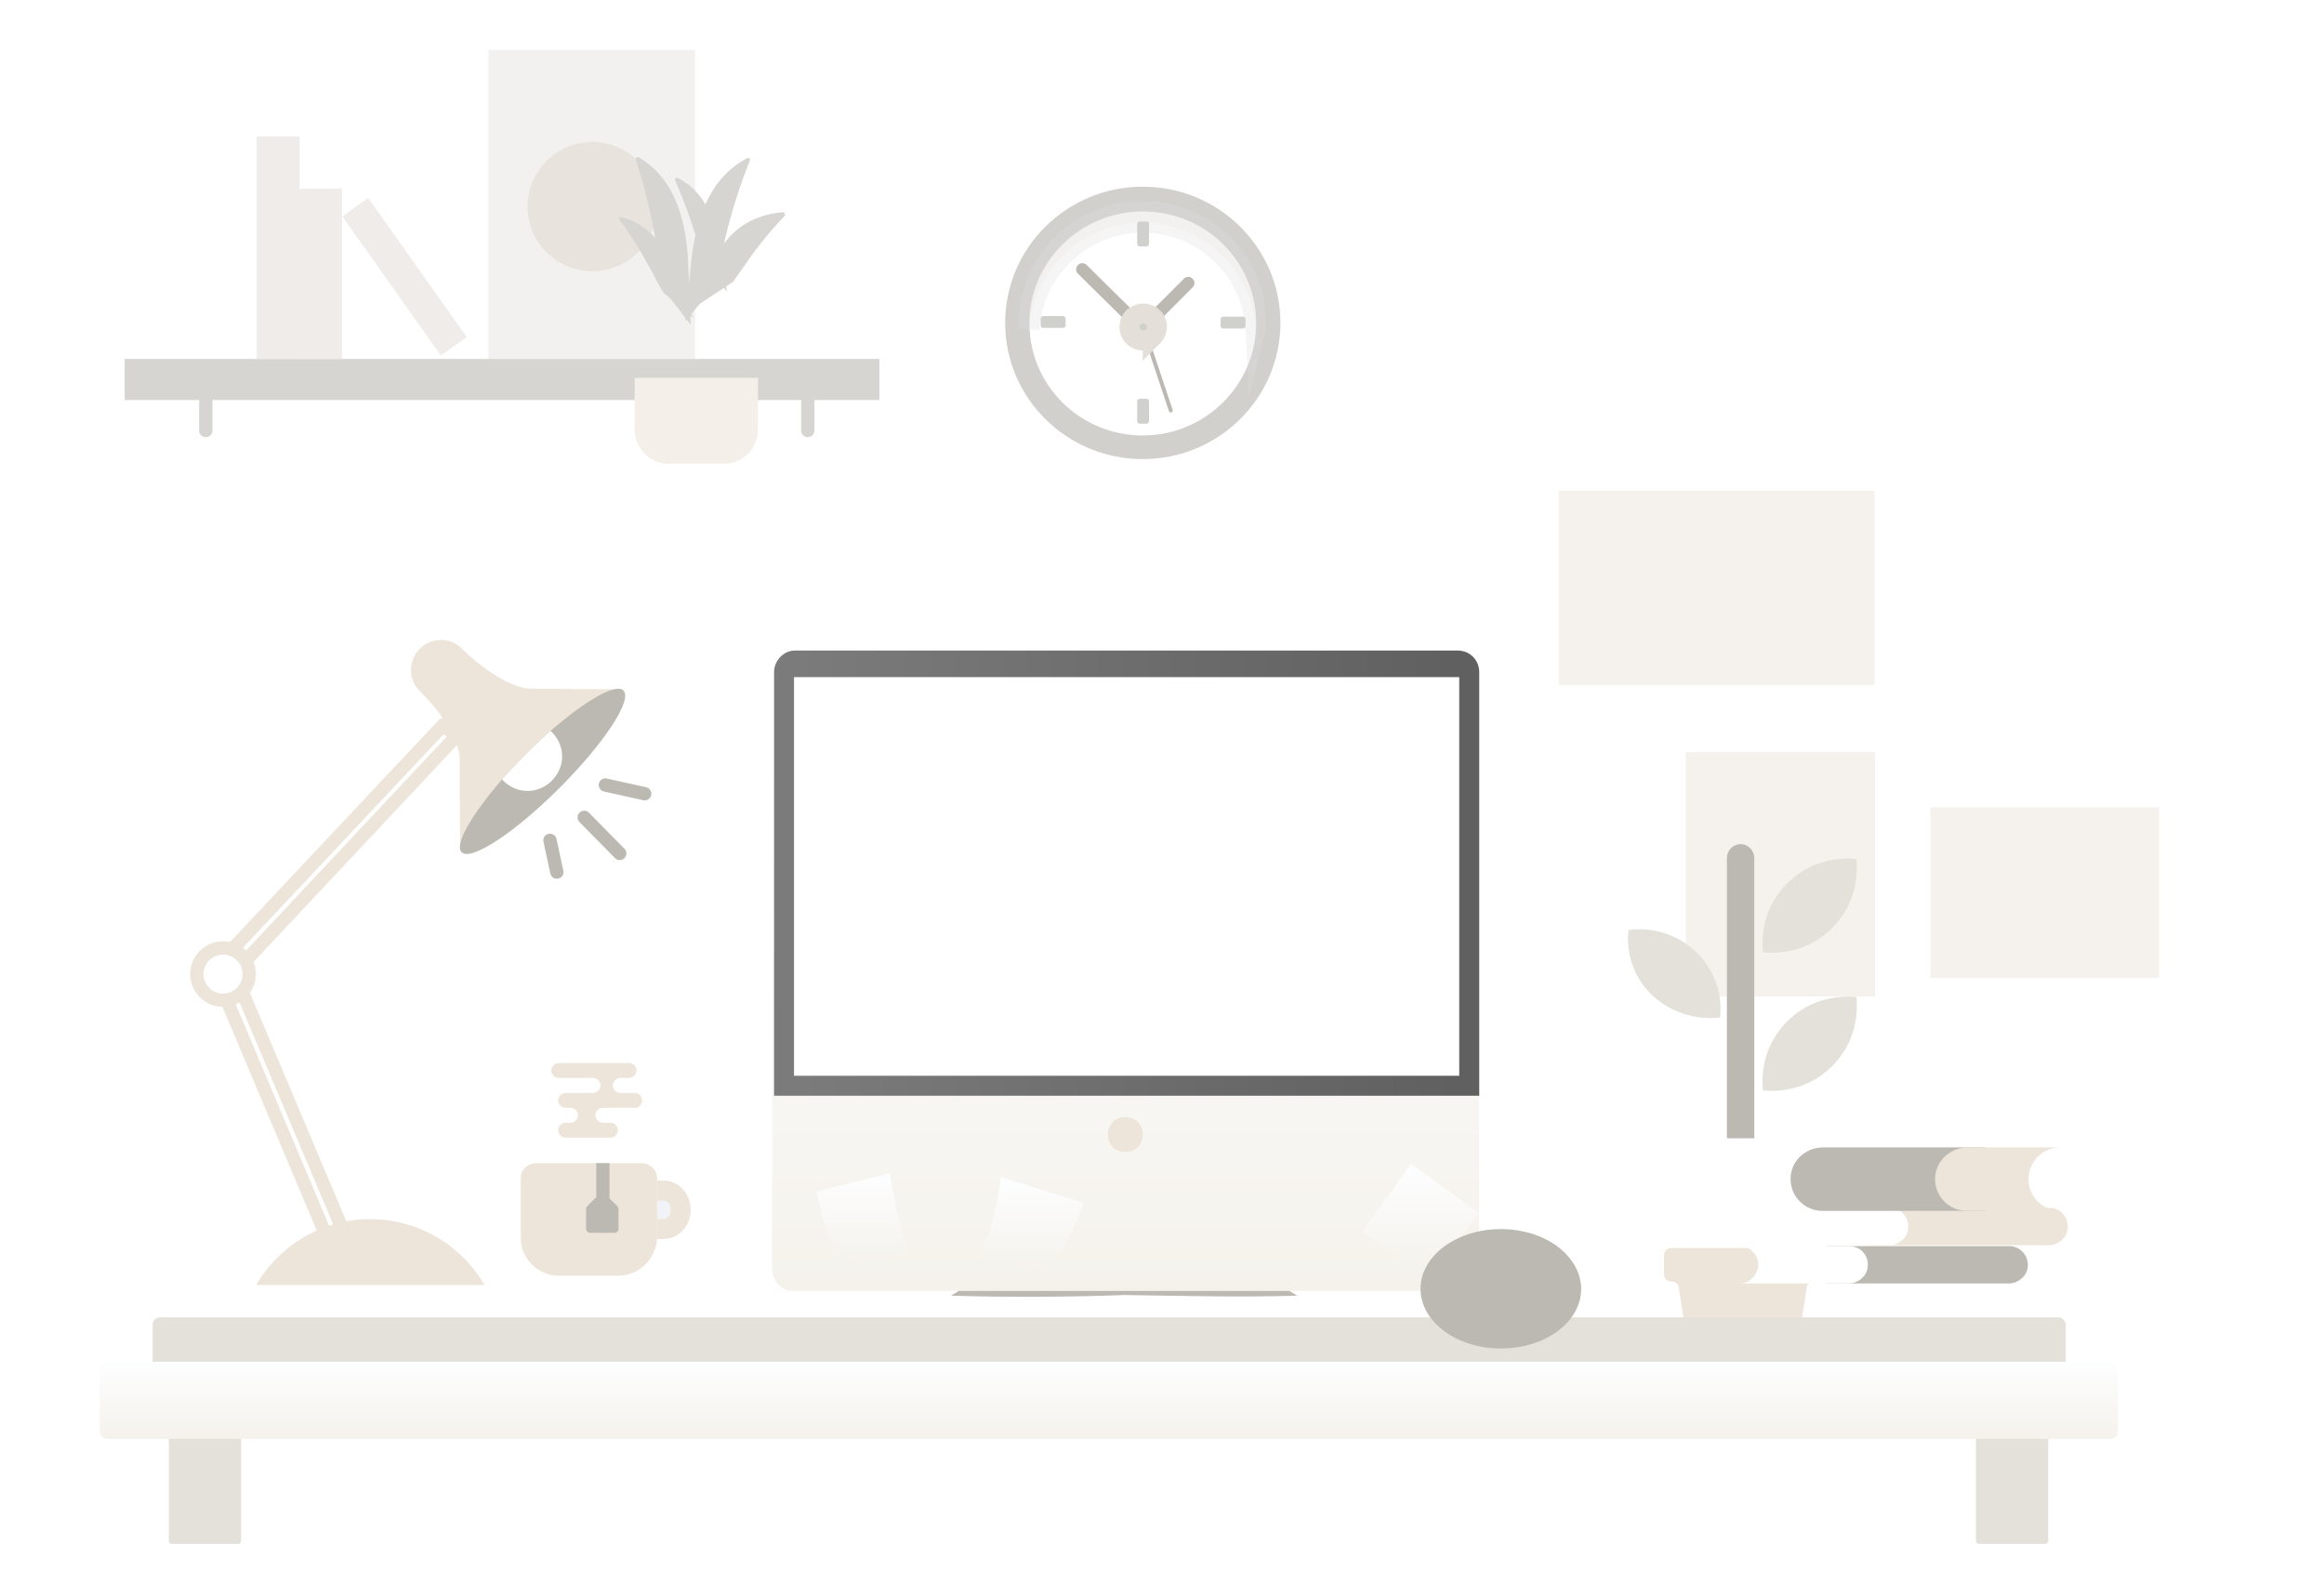 <svg xmlns="http://www.w3.org/2000/svg" width="233" height="160" fill="none" viewBox="0 0 233 160">
  <g clip-path="url(#a)">
    <path fill="#fff" d="M33.6 126.042 21.424 97.169 44.463 72.66l1.248 1.185-22.225 23.697 11.737 27.813-1.623.686Z"/>
    <path fill="#EDE5DA" fill-rule="evenodd" d="M44.444 71.995a.667.667 0 0 1 .478.183l1.249 1.185a.666.666 0 0 1 .027.939l-21.93 23.38 11.57 27.415a.665.665 0 0 1-.355.872l-1.624.686a.666.666 0 0 1-.874-.355L20.81 97.428a.666.666 0 0 1 .128-.715l23.038-24.508a.667.667 0 0 1 .467-.21Zm.046 1.61L22.208 97.31l11.747 27.859.394-.166-11.478-27.2a.666.666 0 0 1 .128-.714l21.773-23.214-.282-.268Z" clip-rule="evenodd"/>
    <path fill="#fff" d="M22.362 100.287a2.62 2.62 0 0 0 2.623-2.619 2.62 2.62 0 0 0-2.623-2.62 2.62 2.62 0 0 0-2.622 2.62 2.62 2.62 0 0 0 2.622 2.619Z"/>
    <path fill="#EDE5DA" fill-rule="evenodd" d="M22.362 95.715a1.954 1.954 0 1 0 1.955 1.953 1.954 1.954 0 0 0-1.955-1.953Zm-3.29 1.953a3.287 3.287 0 0 1 3.29-3.286 3.288 3.288 0 0 1 3.289 3.286 3.287 3.287 0 0 1-3.29 3.285 3.287 3.287 0 0 1-3.288-3.285Z" clip-rule="evenodd"/>
    <path fill="#EDE5DA" d="M48.583 128.848H25.671c2.31-3.928 6.555-6.61 11.425-6.61a13.25 13.25 0 0 1 11.487 6.61Z"/>
    <path fill="#BCB9B3" fill-rule="evenodd" d="M58.105 81.478a.668.668 0 0 1 .943.008l3.559 3.617a.666.666 0 1 1-.951.934l-3.559-3.617a.666.666 0 0 1 .008-.942ZM55 83.608a.667.667 0 0 1 .792.51l.686 3.181a.666.666 0 0 1-1.303.28l-.687-3.18a.666.666 0 0 1 .511-.791Zm5.045-5.043a.667.667 0 0 1 .796-.505l3.933.873a.666.666 0 1 1-.29 1.3l-3.933-.873a.666.666 0 0 1-.506-.795Z" clip-rule="evenodd"/>
    <path fill="#EDE5DA" d="m46.148 85.009 15.92-15.902c-4.557 0-7.866-.063-8.99-.063-1.124 0-3.87-1.185-6.618-3.866l-.125-.125a2.98 2.98 0 0 0-4.245 0 2.971 2.971 0 0 0 0 4.24l.125.125c2.747 2.744 3.87 5.488 3.87 6.61 0 1.06 0 4.428.063 8.98Z"/>
    <path fill="#BCB9B3" d="M46.273 85.445c.937.935 5.307-1.933 9.802-6.423 4.495-4.49 7.367-8.855 6.43-9.79-.748-.75-3.808.997-7.304 4.053-.812.748-1.685 1.496-2.497 2.37-.874.872-1.623 1.683-2.373 2.494-3.059 3.554-4.807 6.548-4.058 7.296Z"/>
    <path fill="#fff" d="M50.456 78.273c1.373 1.372 3.496 1.372 4.87 0 1.373-1.372 1.373-3.492 0-4.864l-.125-.125c-.812.748-1.686 1.497-2.498 2.37a82.856 82.856 0 0 0-2.372 2.494l.125.125Z"/>
    <g opacity=".6">
      <path fill="#EBE8E5" d="M69.685 5H48.958v30.993h20.727V5Z"/>
      <path fill="#D9D2C7" d="M59.383 27.201a6.49 6.49 0 0 0 6.492-6.486 6.49 6.49 0 0 0-6.492-6.485 6.49 6.49 0 0 0-6.493 6.485 6.49 6.49 0 0 0 6.493 6.486Z"/>
      <path fill="#BCB9B3" d="M88.165 35.993H12.498v4.115h75.667v-4.115Z"/>
      <path fill="#BCB9B3" fill-rule="evenodd" d="M80.986 38.508c.368 0 .667.299.667.666v3.992a.666.666 0 0 1-1.334 0v-3.991c0-.368.298-.667.667-.667Zm-60.353 0c.368 0 .667.299.667.666v3.992a.666.666 0 0 1-1.334 0v-3.991c0-.368.298-.667.667-.667Z" clip-rule="evenodd"/>
      <path fill="#E4E0DA" d="M34.286 18.907h-4.308v17.086h4.308V18.907Zm2.633.946-2.6 1.836 9.877 13.951 2.6-1.836-9.877-13.951Z"/>
      <path fill="#E4E0DA" d="M30.04 13.667h-4.308v22.325h4.308V13.667Z"/>
      <path fill="#BCB9B3" d="m69.5 31.878-1.561-4.053c-1.436-3.804-3.372-5.488-5.62-6.05-.187-.061-.312.126-.187.313 1.124 1.496 2.248 3.305 3.372 5.425.312.624.624 1.185.998 1.808l2.997 2.557Zm.685-1.436s-.562-.748 1.498-4.615c1.873-3.492 4.495-4.303 6.743-4.552.25 0 .374.25.187.436a37.884 37.884 0 0 0-3.933 4.865c-.375.56-.812 1.122-1.186 1.683l-3.31 2.183Z"/>
      <path fill="#BCB9B3" d="m72.868 29.258-.686-4.303c-.625-3.99-2.185-6.11-4.246-7.109-.187-.062-.312.063-.25.25a49.544 49.544 0 0 1 2.186 5.986c.187.686.374 1.31.562 1.933l2.434 3.243Zm-3.62 3.304-.25-6.11c-.25-5.8-2.122-8.98-4.932-10.665-.125-.124-.374.063-.312.25.812 2.494 1.56 5.488 2.123 8.918.25 1.434.5 2.868.811 4.302l2.56 3.305Z"/>
      <path fill="#BCB9B3" d="m68.687 32.189.624-6.05c.625-5.736 2.747-8.792 5.62-10.289.187-.062.311.063.249.25a56.03 56.03 0 0 0-2.685 8.73 53.197 53.197 0 0 1-1.123 4.24l-2.685 3.119Z"/>
      <g filter="url(#b)">
        <path fill="#EDE5DA" d="M72.621 35.495h-5.556a3.422 3.422 0 0 1-3.434-3.43V26.89h12.361v5.176c0 1.87-1.498 3.43-3.37 3.43Z"/>
      </g>
    </g>
    <path fill="#EDE5DA" d="M187.932 49.213h-31.653v19.456h31.653V49.213Zm.061 26.192h-18.979v24.507h18.979V75.405Zm28.469 5.551H193.55v17.086h22.912V80.956Z" opacity=".5"/>
    <path fill="#BCB9B3" d="M175.883 114.13V86.068c0-.81-.625-1.434-1.374-1.434-.749 0-1.373.623-1.373 1.434v28.062"/>
    <path fill="#E4E0DA" d="M170.075 95.484c1.873 1.809 2.622 4.178 2.372 6.548-2.435.249-4.932-.499-6.805-2.245-1.873-1.808-2.622-4.178-2.372-6.548 2.435-.312 4.932.437 6.805 2.245Zm13.611-2.432c-1.873 1.871-4.433 2.682-6.93 2.432-.25-2.494.499-4.988 2.435-6.921 1.873-1.871 4.432-2.682 6.93-2.433.249 2.495-.562 5.052-2.435 6.922Z"/>
    <g filter="url(#c)">
      <path fill="#EDE5DA" d="M182.624 114.88v1.87a.721.721 0 0 1-.749.749.72.72 0 0 0-.749.748l-1.624 10.103h-9.552l-1.623-10.103a.72.72 0 0 0-.749-.748.721.721 0 0 1-.749-.749v-1.87c0-.437.312-.749.749-.749h14.172c.499 0 .874.312.874.749Z"/>
    </g>
    <path fill="#E4E0DA" d="M183.686 106.897c-1.873 1.871-4.433 2.682-6.93 2.432-.25-2.494.499-4.989 2.435-6.922 1.873-1.871 4.432-2.681 6.93-2.432.249 2.495-.562 5.051-2.435 6.922ZM23.922 154.79h-6.743a.269.269 0 0 1-.25-.25v-18.022c0-.125.125-.249.25-.249h6.743c.124 0 .25.124.25.249v18.022c0 .125-.126.25-.25.25Zm181.177 0h-6.743a.269.269 0 0 1-.25-.25v-18.022c0-.125.125-.249.25-.249h6.743c.125 0 .25.124.25.249v18.022c0 .125-.125.25-.25.25Z"/>
    <path fill="#BCB9B3" d="M130.056 129.909c-5.681.187-12.424 0-17.356-.062-4.745.187-11.675.249-17.356.062 5.619-3.18 7.616-9.105 7.866-12.971h18.855c.499 3.804 2.435 9.791 7.991 12.971Z"/>
    <g filter="url(#d)">
      <path fill="url(#e)" d="M148.287 67.486v48.766c0 1.247-.999 2.183-2.061 2.183h-66.74c-1.186 0-2.06-.998-2.06-2.183V67.486c0-1.184 1-2.182 2.06-2.182h66.615c1.312.062 2.186.998 2.186 2.182Z"/>
    </g>
    <path fill="url(#f)" d="M148.304 67.378v42.485H77.607V67.378c0-1.158.99-2.15 2.063-2.15h66.489c1.237 0 2.145.992 2.145 2.15Z"/>
    <path fill="#fff" d="M146.217 67.892H79.606v39.971h66.695V67.892h-.084Z"/>
    <path fill="#EDE5DA" d="M112.827 115.503c.999 0 1.748-.686 1.748-1.746 0-.998-.686-1.746-1.748-1.746-.999 0-1.748.686-1.748 1.746 0 .998.687 1.746 1.748 1.746Z"/>
    <g filter="url(#g)">
      <path fill="url(#h)" d="M89.227 113.633c-.936.249-7.367 1.808-7.367 1.808s1.249 6.673 3.122 7.359c3.683-.499 6.243-1.185 6.243-1.185-1.186-2.307-1.998-7.982-1.998-7.982Z"/>
    </g>
    <g filter="url(#i)">
      <path fill="url(#j)" d="m100.34 114.007 8.366 2.619s-2.373 6.111-4.183 7.047c-3.247-.686-6.493-1.684-6.493-1.684 1.935-3.367 2.31-7.982 2.31-7.982Z"/>
    </g>
    <g filter="url(#k)">
      <path fill="url(#l)" d="M143.106 123.673c-3.122-1.434-6.556-4.178-6.556-4.178l4.932-6.797 6.805 4.926c0 .063-2.996 4.116-5.181 6.049Z"/>
    </g>
    <path fill="#E4E0DA" d="M206.35 139.199H16.057a.759.759 0 0 1-.749-.748v-5.613a.76.76 0 0 1 .75-.748H206.35c.437 0 .749.374.749.748v5.613a.758.758 0 0 1-.749.748Z"/>
    <path fill="#D2D0CD" d="M114.573 46.032c7.617 0 13.798-6.111 13.798-13.657 0-7.545-6.181-13.657-13.798-13.657-7.616 0-13.797 6.112-13.797 13.657 0 7.546 6.181 13.657 13.797 13.657Z"/>
    <path fill="#fff" d="M114.573 43.663c6.243 0 11.363-5.051 11.363-11.225 0-6.236-5.057-11.225-11.363-11.225-6.243 0-11.363 5.051-11.363 11.225 0 6.173 5.057 11.225 11.363 11.225Z"/>
    <path fill="#F0EBE5" stroke="#DEDEDE" stroke-miterlimit="10" stroke-width="2" d="M125.937 32.376c0 .187 0 .374-.062.623-.313-5.924-5.245-10.663-11.301-10.663-6.055 0-10.988 4.74-11.362 10.663 0-.187-.063-.374-.063-.623 0-6.174 5.12-11.225 11.363-11.225 6.368 0 11.425 5.051 11.425 11.225Z" opacity=".3"/>
    <path fill="#BCB9B3" d="m114.261 31.816-.874.872-5.307-5.238a.604.604 0 0 1 0-.873c.25-.25.625-.25.874 0l5.307 5.238Zm1.374.935-.874-.873 3.933-3.929c.25-.25.624-.25.874 0s.25.624 0 .873l-3.933 3.929Z"/>
    <path fill="#AAB2C5" d="M114.012 32.25c.375-.373.812-.373 1.124 0 .374.375.374.812 0 1.061-.375.25-.812.374-1.124 0-.25-.312-.25-.81 0-1.06Z"/>
    <path fill="#BCB9B3" d="M117.384 41.356c-.062 0-.187-.063-.187-.125l-2.809-8.419c-.063-.062.062-.187.124-.25.063-.061.188.063.25.126l2.81 8.418c.062.063-.063.187-.125.25h-.063Z"/>
    <path fill="#D0D0CD" stroke="#E4E0D9" stroke-miterlimit="10" stroke-width="2" d="M113.637 31.815c.562-.5 1.436-.5 1.935 0 .562.498.562 1.372 0 1.933a1.376 1.376 0 0 1-1.935 0 1.372 1.372 0 0 1 0-1.933Z"/>
    <path fill="#D0D0CD" d="M114.95 22.212h-.687c-.124 0-.249.125-.249.25v1.995c0 .125.125.25.249.25h.687c.125 0 .25-.125.25-.25V22.4c0-.124-.063-.187-.25-.187Zm0 17.773h-.687c-.124 0-.249.125-.249.25v1.995c0 .125.125.25.249.25h.687c.125 0 .25-.125.25-.25v-1.995c0-.125-.063-.25-.25-.25Zm-8.367-8.295h-1.997a.269.269 0 0 0-.25.25v.686c0 .125.125.25.25.25h1.997c.125 0 .25-.125.25-.25v-.686a.269.269 0 0 0-.25-.25Zm18.042.062h-1.998c-.125 0-.25.124-.25.249v.686c0 .125.125.25.25.25h1.998c.124 0 .249-.125.249-.25V32c0-.125-.125-.25-.249-.25Z"/>
    <path fill="#BCB9B3" d="M158.526 129.221c0-1.559-.874-3.118-2.372-4.24-1.498-1.123-3.559-1.746-5.681-1.746-4.433 0-8.054 2.681-8.054 5.986 0 3.306 3.621 5.987 8.054 5.987 4.495 0 8.053-2.681 8.053-5.987Z"/>
    <g filter="url(#m)">
      <path fill="url(#n)" d="M211.531 136.269H10.811a.826.826 0 0 1-.811-.811v-6.111c0-.437.375-.811.812-.811H211.53c.437 0 .811.374.811.811v5.755c0 .237.048.487-.045.705-.114.269-.408.462-.766.462Z"/>
    </g>
    <path fill="#EDE5DA" d="M207.304 122.988c0 .499-.187.998-.562 1.309-.312.312-.811.562-1.311.562h-18.604c.499 0 .999-.188 1.311-.562.312-.311.562-.81.562-1.309 0-1.06-.874-1.871-1.873-1.871h18.604c1.062-.062 1.873.811 1.873 1.871Z"/>
    <path fill="#fff" d="M191.322 122.988c0 .499-.187.998-.562 1.309-.312.312-.812.562-1.311.562h-10.988c.499 0 .999-.188 1.311-.562.312-.311.562-.81.562-1.309 0-1.06-.874-1.871-1.873-1.871h10.988c.999-.062 1.873.811 1.873 1.871Z"/>
    <path fill="#BCB9B3" d="M203.31 126.813c0 .499-.187.997-.562 1.309-.312.312-.811.562-1.311.562h-18.604c.499 0 .998-.188 1.311-.562.312-.312.561-.81.561-1.309 0-1.06-.874-1.871-1.872-1.871h18.604c.999 0 1.873.811 1.873 1.871Z"/>
    <path fill="#fff" d="M187.266 126.813c0 .499-.188.997-.562 1.309-.312.312-.812.562-1.311.562h-10.988c.499 0 .999-.188 1.311-.562.312-.312.562-.81.562-1.309 0-1.06-.874-1.871-1.873-1.871h10.988c1.061 0 1.873.811 1.873 1.871Z"/>
    <path fill="#BCB9B3" d="M179.523 118.229c0 .873.375 1.684.936 2.245a3.217 3.217 0 0 0 2.248.936h16.607c-.874 0 .624-.375.062-.936a3.206 3.206 0 0 1-.936-2.245c0-1.746-.874-3.18.874-3.18h-16.607c-1.811.062-3.184 1.434-3.184 3.18Z"/>
    <path fill="#EDE5DA" d="M194.007 118.229c0 .873.374 1.684.936 2.245a3.217 3.217 0 0 0 2.248.936h9.365a3.217 3.217 0 0 1-2.248-.936 3.206 3.206 0 0 1-.936-2.245 3.195 3.195 0 0 1 3.184-3.18h-9.365c-1.748.062-3.184 1.434-3.184 3.18Z"/>
    <path fill="#F1F3F9" d="M65.876 119.369h.625c.999 0 1.748.873 1.748 1.933 0 1.123-.812 1.934-1.748 1.934h-.625"/>
    <path stroke="#EDE5DA" stroke-linejoin="round" stroke-miterlimit="10" stroke-width="2" d="M65.876 119.369h.625c.999 0 1.748.873 1.748 1.933 0 1.123-.812 1.934-1.748 1.934h-.625"/>
    <path fill="#EDE5DA" d="M61.944 127.913h-5.869c-2.185 0-3.87-1.746-3.87-3.804v-5.986c0-.873.749-1.497 1.56-1.497h10.551c.874 0 1.561.686 1.561 1.497v5.924c-.062 2.182-1.81 3.866-3.933 3.866Zm2.436-17.586a.759.759 0 0 0-.75-.748h-1.436a.759.759 0 0 1-.75-.749.76.76 0 0 1 .75-.748h.874a.76.76 0 0 0 .75-.748.759.759 0 0 0-.75-.749h-7.055a.76.76 0 0 0-.749.749.76.76 0 0 0 .75.748h3.433a.76.76 0 0 1 .75.748.759.759 0 0 1-.75.749H56.7a.759.759 0 0 0-.75.748c0 .437.375.748.75.748h.5a.76.76 0 0 1 .749.749.759.759 0 0 1-.75.748H56.7a.759.759 0 0 0-.75.748.76.76 0 0 0 .75.749h4.495a.76.76 0 0 0 .75-.749.759.759 0 0 0-.75-.748h-.749a.759.759 0 0 1-.75-.748.76.76 0 0 1 .75-.749h3.247c.374 0 .686-.374.686-.748Z"/>
    <path fill="#BCB9B3" d="M61.569 123.61h-2.373a.426.426 0 0 1-.437-.436v-1.933c0-.125.063-.25.125-.312l.75-.749a.479.479 0 0 1 .312-.124h.873c.125 0 .25.062.313.124l.749.749a.475.475 0 0 1 .125.312v1.933c.062.249-.188.436-.437.436Z"/>
    <path fill="#BCB9B3" fill-rule="evenodd" d="M61.111 116.626v4.178h-1.334v-4.178h1.334Z" clip-rule="evenodd"/>
  </g>
  <defs>
    <filter id="b" width="56.361" height="52.606" x="41.631" y="15.89" color-interpolation-filters="sRGB" filterUnits="userSpaceOnUse">
      <feFlood flood-opacity="0" result="BackgroundImageFix"/>
      <feColorMatrix in="SourceAlpha" result="hardAlpha" values="0 0 0 0 0 0 0 0 0 0 0 0 0 0 0 0 0 0 127 0"/>
      <feOffset dy="11"/>
      <feGaussianBlur stdDeviation="11"/>
      <feColorMatrix values="0 0 0 0 0.398 0 0 0 0 0.477 0 0 0 0 0.575 0 0 0 0.27 0"/>
      <feBlend in2="BackgroundImageFix" result="effect1_dropShadow_3268_5063"/>
      <feBlend in="SourceGraphic" in2="effect1_dropShadow_3268_5063" result="shape"/>
    </filter>
    <filter id="c" width="59.795" height="58.218" x="144.829" y="103.131" color-interpolation-filters="sRGB" filterUnits="userSpaceOnUse">
      <feFlood flood-opacity="0" result="BackgroundImageFix"/>
      <feColorMatrix in="SourceAlpha" result="hardAlpha" values="0 0 0 0 0 0 0 0 0 0 0 0 0 0 0 0 0 0 127 0"/>
      <feOffset dy="11"/>
      <feGaussianBlur stdDeviation="11"/>
      <feColorMatrix values="0 0 0 0 0.398 0 0 0 0 0.477 0 0 0 0 0.575 0 0 0 0.27 0"/>
      <feBlend in2="BackgroundImageFix" result="effect1_dropShadow_3268_5063"/>
      <feBlend in="SourceGraphic" in2="effect1_dropShadow_3268_5063" result="shape"/>
    </filter>
    <filter id="d" width="114.86" height="97.131" x="55.426" y="54.304" color-interpolation-filters="sRGB" filterUnits="userSpaceOnUse">
      <feFlood flood-opacity="0" result="BackgroundImageFix"/>
      <feColorMatrix in="SourceAlpha" result="hardAlpha" values="0 0 0 0 0 0 0 0 0 0 0 0 0 0 0 0 0 0 127 0"/>
      <feOffset dy="11"/>
      <feGaussianBlur stdDeviation="11"/>
      <feColorMatrix values="0 0 0 0 0.576 0 0 0 0 0.502 0 0 0 0 0.396 0 0 0 0.37 0"/>
      <feBlend in2="BackgroundImageFix" result="effect1_dropShadow_3268_5063"/>
      <feBlend in="SourceGraphic" in2="effect1_dropShadow_3268_5063" result="shape"/>
    </filter>
    <filter id="g" width="49.365" height="49.167" x="61.86" y="97.633" color-interpolation-filters="sRGB" filterUnits="userSpaceOnUse">
      <feFlood flood-opacity="0" result="BackgroundImageFix"/>
      <feColorMatrix in="SourceAlpha" result="hardAlpha" values="0 0 0 0 0 0 0 0 0 0 0 0 0 0 0 0 0 0 127 0"/>
      <feOffset dy="4"/>
      <feGaussianBlur stdDeviation="10"/>
      <feColorMatrix values="0 0 0 0 0.576 0 0 0 0 0.502 0 0 0 0 0.396 0 0 0 0.25 0"/>
      <feBlend in2="BackgroundImageFix" result="effect1_dropShadow_3268_5063"/>
      <feBlend in="SourceGraphic" in2="effect1_dropShadow_3268_5063" result="shape"/>
    </filter>
    <filter id="i" width="50.676" height="49.666" x="78.03" y="98.007" color-interpolation-filters="sRGB" filterUnits="userSpaceOnUse">
      <feFlood flood-opacity="0" result="BackgroundImageFix"/>
      <feColorMatrix in="SourceAlpha" result="hardAlpha" values="0 0 0 0 0 0 0 0 0 0 0 0 0 0 0 0 0 0 127 0"/>
      <feOffset dy="4"/>
      <feGaussianBlur stdDeviation="10"/>
      <feColorMatrix values="0 0 0 0 0.576 0 0 0 0 0.502 0 0 0 0 0.396 0 0 0 0.25 0"/>
      <feBlend in2="BackgroundImageFix" result="effect1_dropShadow_3268_5063"/>
      <feBlend in="SourceGraphic" in2="effect1_dropShadow_3268_5063" result="shape"/>
    </filter>
    <filter id="k" width="51.737" height="50.976" x="116.55" y="96.698" color-interpolation-filters="sRGB" filterUnits="userSpaceOnUse">
      <feFlood flood-opacity="0" result="BackgroundImageFix"/>
      <feColorMatrix in="SourceAlpha" result="hardAlpha" values="0 0 0 0 0 0 0 0 0 0 0 0 0 0 0 0 0 0 127 0"/>
      <feOffset dy="4"/>
      <feGaussianBlur stdDeviation="10"/>
      <feColorMatrix values="0 0 0 0 0.576 0 0 0 0 0.502 0 0 0 0 0.396 0 0 0 0.25 0"/>
      <feBlend in2="BackgroundImageFix" result="effect1_dropShadow_3268_5063"/>
      <feBlend in="SourceGraphic" in2="effect1_dropShadow_3268_5063" result="shape"/>
    </filter>
    <filter id="m" width="234.354" height="39.733" x="-6" y="120.536" color-interpolation-filters="sRGB" filterUnits="userSpaceOnUse">
      <feFlood flood-opacity="0" result="BackgroundImageFix"/>
      <feColorMatrix in="SourceAlpha" result="hardAlpha" values="0 0 0 0 0 0 0 0 0 0 0 0 0 0 0 0 0 0 127 0"/>
      <feOffset dy="8"/>
      <feGaussianBlur stdDeviation="8"/>
      <feColorMatrix values="0 0 0 0 0.576 0 0 0 0 0.502 0 0 0 0 0.396 0 0 0 0.24 0"/>
      <feBlend in2="BackgroundImageFix" result="effect1_dropShadow_3268_5063"/>
      <feBlend in="SourceGraphic" in2="effect1_dropShadow_3268_5063" result="shape"/>
    </filter>
    <linearGradient id="e" x1="112.833" x2="112.833" y1="64.075" y2="119.008" gradientUnits="userSpaceOnUse">
      <stop stop-color="#FDFEFF"/>
      <stop offset=".996" stop-color="#F5F2EC"/>
    </linearGradient>
    <linearGradient id="f" x1="145.499" x2="79.764" y1="65.229" y2="65.591" gradientUnits="userSpaceOnUse">
      <stop stop-color="#606060"/>
      <stop offset="1" stop-color="#7B7B7B"/>
    </linearGradient>
    <linearGradient id="h" x1="86.54" x2="86.54" y1="113.421" y2="122.899" gradientUnits="userSpaceOnUse">
      <stop stop-color="#FDFEFF"/>
      <stop offset=".996" stop-color="#F5F2EC"/>
    </linearGradient>
    <linearGradient id="j" x1="103.364" x2="103.364" y1="113.783" y2="123.777" gradientUnits="userSpaceOnUse">
      <stop stop-color="#FDFEFF"/>
      <stop offset=".996" stop-color="#F5F2EC"/>
    </linearGradient>
    <linearGradient id="l" x1="142.415" x2="142.415" y1="112.444" y2="123.792" gradientUnits="userSpaceOnUse">
      <stop stop-color="#FDFEFF"/>
      <stop offset=".996" stop-color="#F5F2EC"/>
    </linearGradient>
    <linearGradient id="n" x1="111.109" x2="111.109" y1="128.357" y2="136.352" gradientUnits="userSpaceOnUse">
      <stop stop-color="#FDFEFF"/>
      <stop offset=".996" stop-color="#F5F2EC"/>
    </linearGradient>
    <clipPath id="a">
      <path fill="#fff" d="M0 0h233v160H0z"/>
    </clipPath>
  </defs>
</svg>
